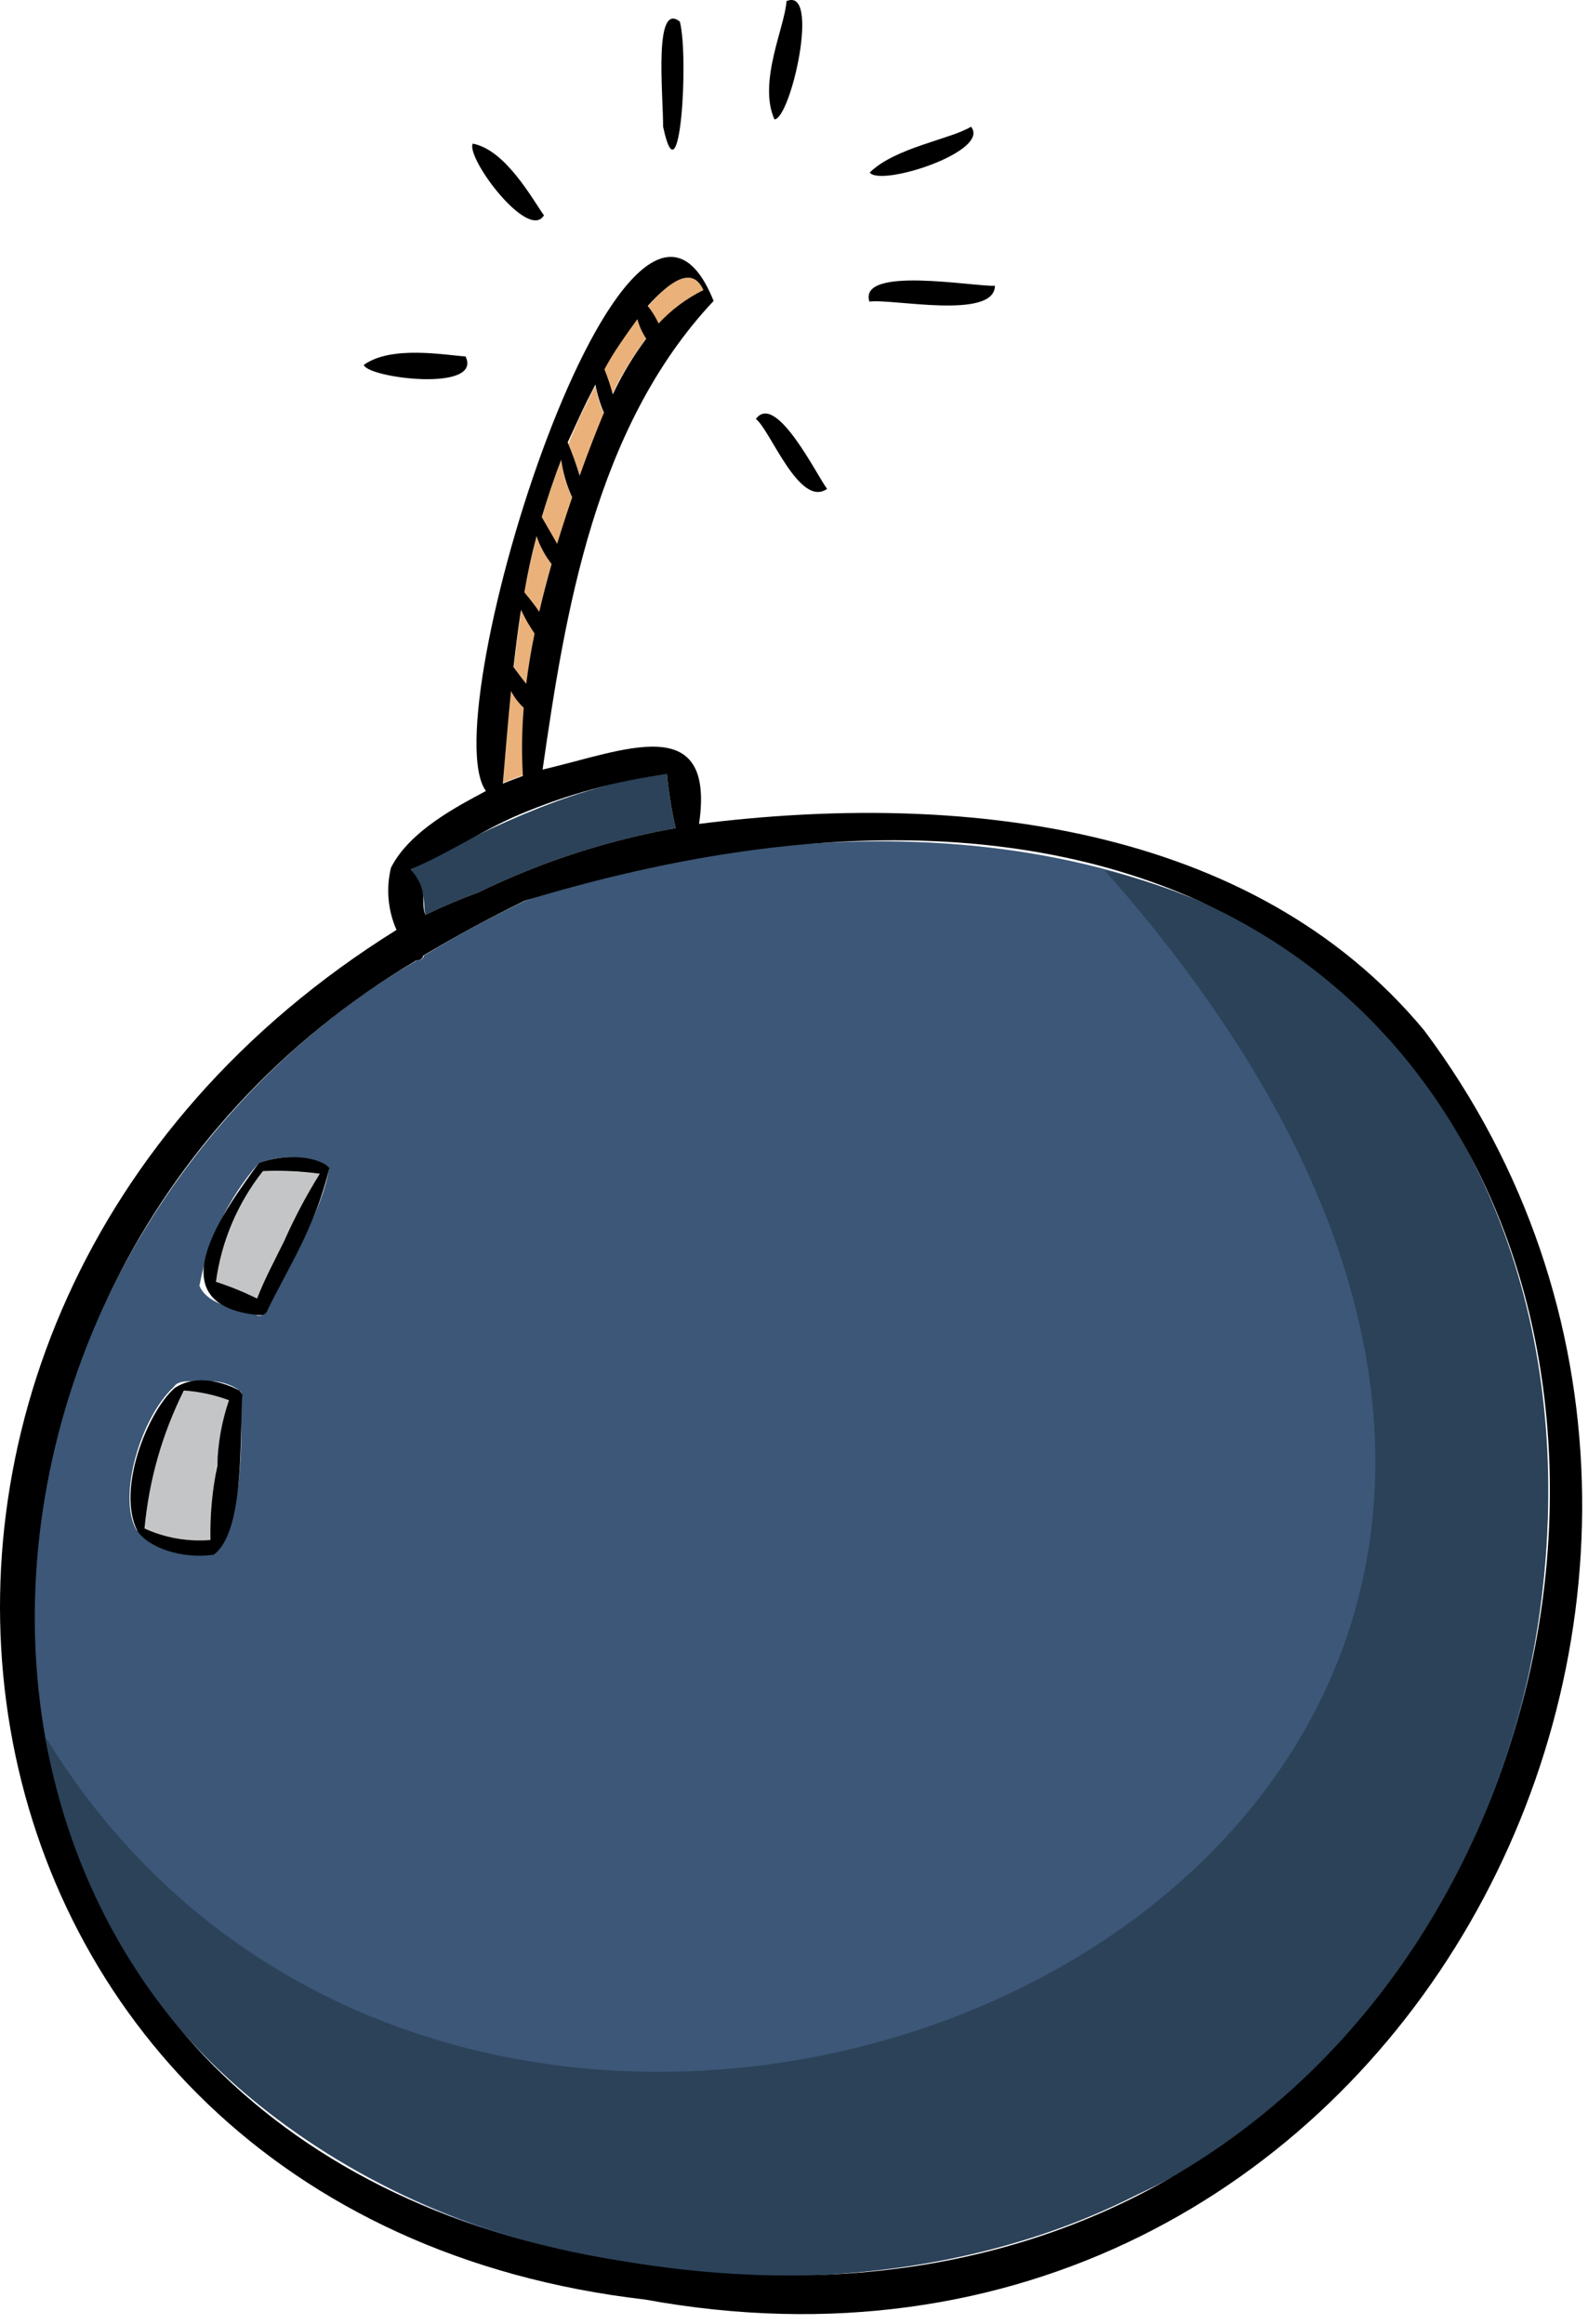 <svg height="139" viewBox="0 0 95 139" width="95" xmlns="http://www.w3.org/2000/svg"><g fill="none"><path d="m38.66 20.24c-.239-.359-.418-.754-.53-1.17-.751.941-1.42 1.945-2 3 .197.49.363.99.5 1.5.559-1.177 1.24-2.293 2.03-3.33z" fill="#eab27a"/><path d="m32 37.9c-.296-.451-.566-.919-.81-1.4-.18 1.14-.32 2.28-.45 3.42.24.34.5.68.76 1 .11-1 .27-2.01.5-3.02z" fill="#eab27a"/><path d="m33 33.74c-.387-.503-.688-1.068-.89-1.67-.3 1.12-.54 2.23-.74 3.36.31.37.61.75.89 1.16.21-.96.46-1.91.74-2.85z" fill="#eab27a"/><path d="m31.33 42.29c-.31-.287-.567-.625-.76-1-.18 1.84-.33 3.69-.49 5.54.39-.16.79-.31 1.2-.46-.081-1.359-.064-2.723.05-4.08z" fill="#eab27a"/><path d="m34.23 29.78c-.33-.72-.553-1.485-.66-2.27-.44 1.13-.82 2.29-1.16 3.45.3.53.62 1.06.92 1.6.29-.95.59-1.88.9-2.78z" fill="#eab27a"/><path d="m34.87 28c.38-1 .79-2.13 1.26-3.22-.232-.543-.403-1.11-.51-1.69-.606 1.125-1.147 2.283-1.62 3.47.276.653.516 1.321.72 2z" fill="#eab27a"/><path d="m2.05 97.42c.45 37.74 48.74 48.83 73.42 29.13 18.16-14 22.68-43.45 9.7-62.06-11.67-16.25-36.48-16.59-53.73-10.62-2.1 1-4.14 2.11-6.1 3.3v.08c-.081.134-.234.209-.39.19-13.52 7.78-23.46 23.77-22.9 39.98zm9.88-20.51c.504-2.706 1.719-5.229 3.52-7.31 1.373-.594 2.948-.49 4.23.28-.31 2.3-2.22 5.5-3.74 8.5-.044.149-.161.266-.31.31h-.23c-.51-.42-2.85-.37-3.47-1.78zm.72 5.7c.581.02 1.145.2 1.63.52 0 .09.23 0 .17.45-.05 2.22.24 7.43-1.72 9.35-1.664.301-3.37-.229-4.57-1.42-1.14-2 .24-6.7 2.23-8.55.29-.42.79-.35 2.26-.35z" fill="#3c5777"/><path d="m79.58 58.53c-3.964-3.126-8.571-5.335-13.49-6.47 52 58.78-35.48 97.41-63.35 51.86 4.26 29.15 42.02 39.18 65.26 27.36 26.08-11.99 33.82-53.62 11.58-72.75z" fill="#2b4259"/><path d="m25.39 54.37.06.35c1.036-.504 2.098-.954 3.18-1.35 3.734-1.818 7.702-3.11 11.79-3.84-.243-1.064-.417-2.143-.52-3.23-5 .53-10.33 3-15.33 5.69.535.678.824 1.517.82 2.38z" fill="#2b4259"/><path d="m8.68 91.3c.007.04.007.08 0 .12 1.231.568 2.589.805 3.94.69.042-2.82.412-5.625 1.1-8.36-.875-.295-1.781-.49-2.7-.58-1.342 2.516-2.139 5.286-2.34 8.13z" fill="#c4c5c6"/><path d="m17 74.23c.615-1.382 1.327-2.718 2.13-4-1.128-.136-2.264-.189-3.4-.16-1.515 1.914-2.485 4.201-2.81 6.62.843.274 1.665.608 2.46 1 .42-1.21 1.03-2.33 1.62-3.46z" fill="#c4c5c6"/><path d="m42.08 17.35c-.69-1.53-2.13-.43-3.33 1 .258.322.476.675.65 1.05.76-.842 1.669-1.537 2.68-2.05z" fill="#eab27a"/><g fill="#000"><path d="m85.2 61.63c-10.33-12.44-28-14.29-43.38-12.35 1-6.86-4.55-4.36-9.36-3.25 1.35-9.39 3.13-20.48 10.23-28.03-5.12-12.78-16.89 24.85-13.62 29.31-1.59.86-4.55 2.35-5.68 4.59-.302 1.243-.186 2.55.33 3.72-37.52 23.38-29.02 76.83 14.86 81.92 44.67 8.17 71.35-42.86 46.62-75.91zm-53.92-15.22c-.41.15-.81.3-1.2.46.16-1.85.31-3.7.49-5.54.193.375.45.713.76 1-.114 1.357-.131 2.721-.05 4.08zm10.8-29.06c-1.007.498-1.916 1.176-2.68 2-.174-.375-.392-.728-.65-1.05 1.25-1.38 2.64-2.48 3.33-.95zm-5.28 3.65c.14-.22.66-1 1.33-1.91.112.416.291.811.53 1.17-.78 1.038-1.45 2.154-2 3.33-.137-.51-.303-1.01-.5-1.5.21-.39.42-.75.64-1.09zm-1.69 3c.16-.33.34-.65.51-1 .107.58.278 1.147.51 1.69-.32.76-.92 2.26-1.45 3.77-.204-.679-.444-1.347-.72-2 .36-.76.73-1.61 1.15-2.46zm-1.54 3.48c.107.785.33 1.55.66 2.27-.31.9-.61 1.83-.9 2.78-.3-.54-.62-1.07-.92-1.6.34-1.13.72-2.29 1.16-3.42zm-1.47 4.59c.205.603.509 1.167.9 1.67-.27.94-.52 1.89-.74 2.85-.28-.41-.58-.79-.89-1.16.19-1.13.43-2.24.73-3.36zm-.43 5.34.31.49c-.21 1-.37 2-.5 3-.26-.33-.52-.67-.76-1 .13-1.14.27-2.28.45-3.42.16.33.32.64.5.93zm-.58 11.3c2.817-1.189 5.78-2 8.81-2.41.103 1.087.277 2.166.52 3.23-4.088.73-8.056 2.022-11.79 3.84-1.082.396-2.144.846-3.18 1.35-.33-.78.25-1.39-.88-2.73 2.24-.93 4.27-2.33 6.52-3.28zm6.27 86.55c-44.06-6.78-45.26-58.38-12.45-77.82.156.019.309-.056.39-.19v-.08c2-1.19 4-2.28 6.1-3.3 84.3-25.55 77.23 93.31 5.96 81.39z"/><path d="m19.7 69.86c-.56-.67-2.66-.92-4.23-.28-1.83 2.55-6.39 8.45 0 9.08h.23c.149-.044.266-.161.31-.31 1.16-2.41 2.88-4.99 3.69-8.49zm-2.7 4.37c-.56 1.13-1.17 2.25-1.62 3.44-.795-.392-1.617-.726-2.46-1 .325-2.419 1.295-4.706 2.81-6.62 1.136-.045 2.273.008 3.4.16-.804 1.288-1.515 2.632-2.13 4.02z"/><path d="m14.48 83.61c0-.06.11-.16-.17-.45-.67-.35-2.44-1.08-3.86-.14-1.63 1.43-3.49 6.1-2.23 8.55.66 1 2.67 1.7 4.57 1.42 1.74-1.31 1.57-6.19 1.69-9.38zm-1.48 4.06c-.302 1.46-.439 2.949-.41 4.44-1.351.112-2.708-.126-3.94-.69.257-2.873 1.054-5.672 2.35-8.25.922.068 1.831.263 2.7.58-.432 1.263-.668 2.585-.7 3.92z"/><path d="m32.54 12.88c-.71-1-2.3-3.92-4.26-4.29-.41.87 3.33 5.85 4.26 4.29z"/><path d="m27.85 21.32c-1.23-.08-4.45-.68-6.09.51.3.8 7.13 1.63 6.09-.51z"/><path d="m40.67 1.29c-1.57-1.24-1 4.32-1 6.29 1.01 4.75 1.55-4.2 1-6.29z"/><path d="m47.05.07c-.08 1.5-1.72 4.83-.72 7.07.97-.02 2.78-7.97.72-7.07z"/><path d="m58.09 7.58c-1.25.76-4.53 1.24-6.06 2.74.65.87 7.26-1.26 6.06-2.74z"/><path d="m59.52 17.09c-1.18.08-8.18-1.22-7.51.95 1.28-.2 7.49 1.12 7.51-.95z"/><path d="m49.48 29.24c-.58-.74-3.06-5.83-4.26-4.18.85.63 2.6 5.35 4.26 4.18z"/></g></g></svg>